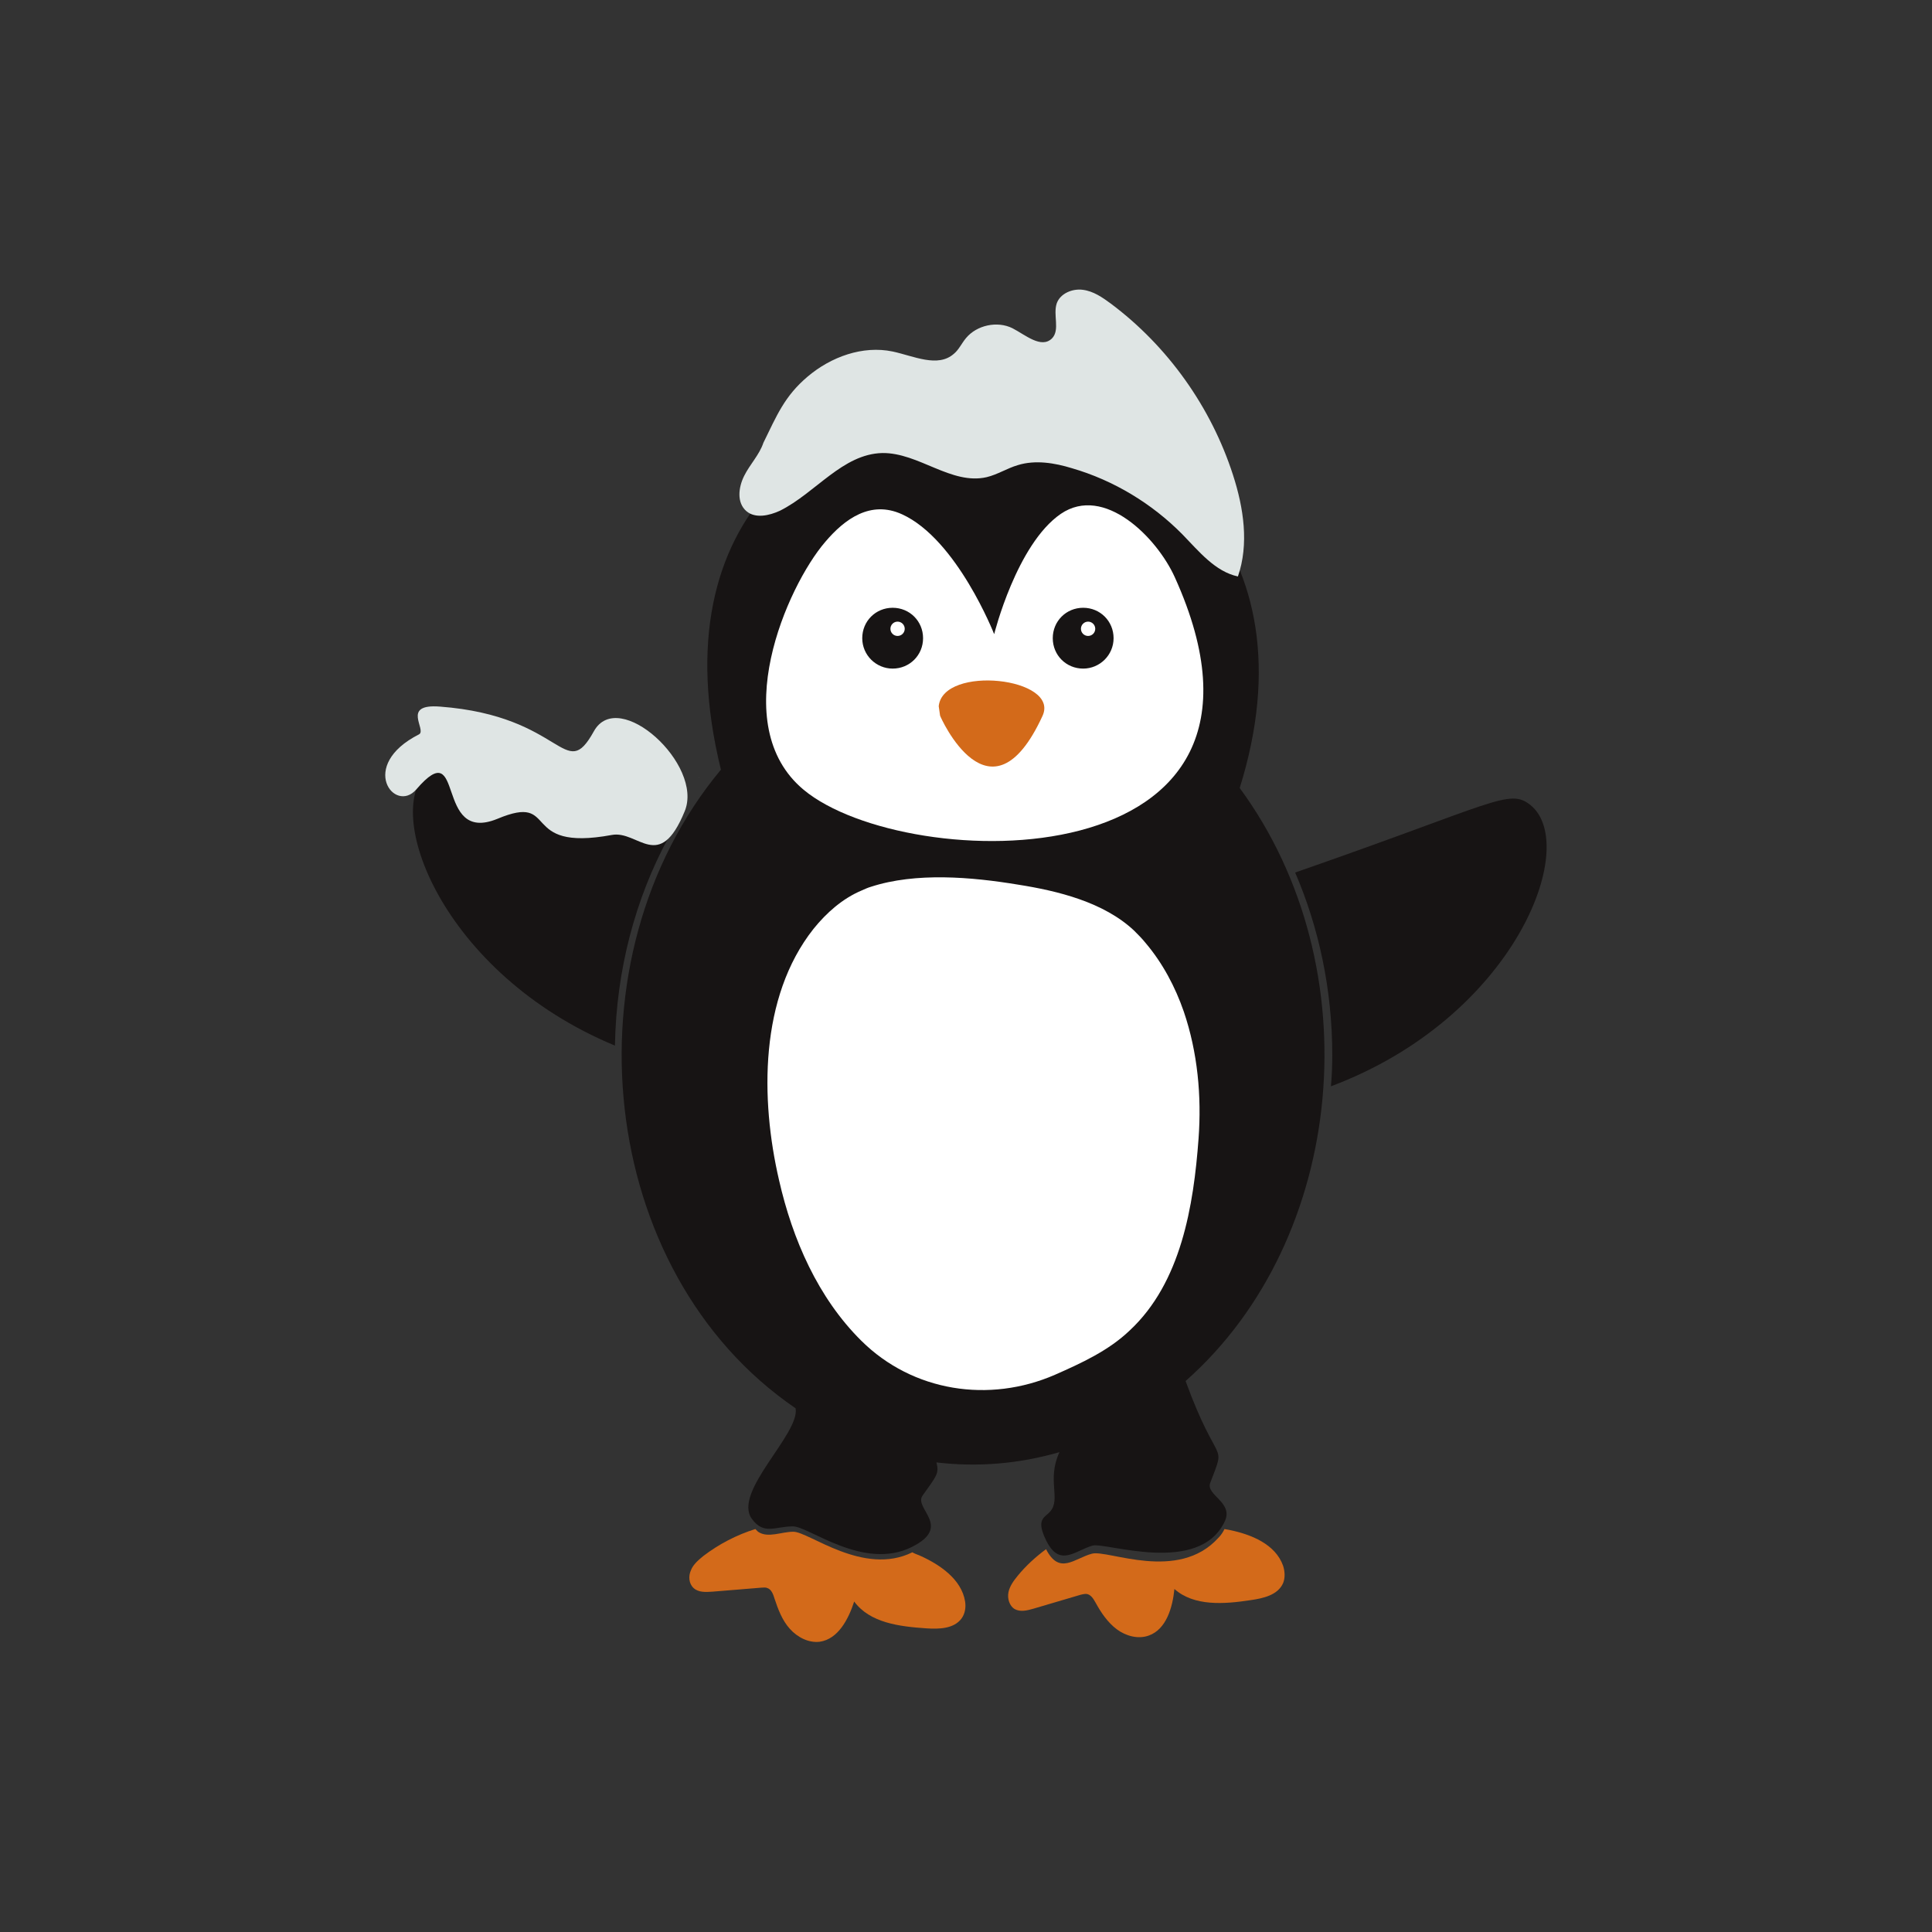 <?xml version="1.0" encoding="utf-8"?>
<!-- Generator: Adobe Illustrator 22.0.0, SVG Export Plug-In . SVG Version: 6.00 Build 0)  -->
<svg version="1.1" id="Calque_1" xmlns="http://www.w3.org/2000/svg" xmlns:xlink="http://www.w3.org/1999/xlink" x="0px" y="0px"
	 viewBox="0 0 432 432" style="enable-background:new 0 0 432 432;" xml:space="preserve">
<rect x="0" y="0" width="432" height="432" fill="#333333" stroke="none"/>
<style type="text/css">
	.st0{fill:#EFCB92;}
	.st1{fill:#C6E5E5;}
	.st2{fill:#1D1D1C;}
	.st3{fill:#221C1E;}
	.st4{fill:#BE1622;}
	.st5{fill:#BA874D;}
	.st6{fill:#A01A18;}
	.st7{fill:#F3EEEC;}
	.st8{fill:#8F1915;}
	.st9{fill:#7A170F;}
	.st10{fill:#F4DF87;}
	.st11{fill:#456829;}
	.st12{fill:#38491D;}
	.st13{fill:#E1C85C;}
	.st14{fill:#AB3117;}
	.st15{fill:#77160F;}
	.st16{fill:#734525;}
	.st17{fill:#F7F4E6;}
	.st18{fill:#472713;}
	.st19{fill:#FFFFFF;}
	.st20{fill:#371F11;}
	.st21{fill:#B0AEAE;}
	.st22{fill:#B3B2B2;}
	.st23{fill:#DCD9D8;}
	.st24{fill:#946859;}
	.st25{fill:#801E1E;}
	.st26{fill:#603A13;}
	.st27{fill:#CD904F;}
	.st28{fill:#663D11;}
	.st29{fill:#3B211E;}
	.st30{fill:#86563E;}
	.st31{fill:#66413A;}
	.st32{fill:none;}
	.st33{fill:#D1AF97;}
	.st34{fill:#A91917;}
	.st35{fill:#362E2E;}
	.st36{fill:#614444;}
	.st37{fill:#FEF8F8;}
	.st38{fill:#9E9994;}
	.st39{fill:#807D7A;}
	.st40{fill:#C57917;}
	.st41{fill:#985119;}
	.st42{fill:#6E3E13;}
	.st43{fill:#EC670B;}
	.st44{fill:#FAB40E;}
	.st45{fill:#FFD802;}
	.st46{fill:#595959;}
	.st47{fill:#1D1F1F;}
	.st48{fill:#9FC1BD;}
	.st49{fill:#558E8B;}
	.st50{fill:#AA794B;}
	.st51{fill:#CCCECE;}
	.st52{fill:#70A09D;}
	.st53{fill:#DDC915;}
	.st54{fill:#FBEA2E;}
	.st55{fill:#020203;}
	.st56{fill:#1A1A19;}
	.st57{fill:#E2B774;}
	.st58{fill:#CE9E5F;}
	.st59{fill:#E3DBD0;}
	.st60{fill:#F7F2EB;}
	.st61{fill:#FFFFFE;}
	.st62{fill:#F3BED1;}
	.st63{fill:#E2C39D;}
	.st64{fill:#946342;}
	.st65{fill:#D11320;}
	.st66{fill:#EDBFC8;}
	.st67{fill:#DEA9B6;}
	.st68{fill:#E6D7CA;}
	.st69{fill:#67462F;}
	.st70{fill:#E2BDA4;}
	.st71{fill:#040506;}
	.st72{fill:#735C4E;}
	.st73{fill:#F0DFD0;}
	.st74{fill:#20391D;}
	.st75{fill:#1F1E1C;}
	.st76{fill:#F09FB5;}
	.st77{fill:#18642D;}
	.st78{fill:#172318;}
	.st79{fill:#C01818;}
	.st80{fill:#171414;}
	.st81{fill:#D36A1A;}
	.st82{fill:#DFE5E4;}
	.st83{fill:#C51618;}
	.st84{fill:#95C11F;}
	.st85{fill:#BA1818;}
	.st86{fill:#FBF18E;}
	.st87{fill:#951B81;}
	.st88{fill:#E71D73;}
	.st89{fill:#6C1F60;}
	.st90{fill:#008D36;}
	.st91{fill:#006633;}
	.st92{fill:#432918;}
	.st93{fill:#F2F2F2;}
	.st94{fill:#1F1717;}
	.st95{fill:#FAD2D3;}
	.st96{fill:#161313;}
	.st97{fill:#FEF6F3;}
	.st98{fill:#E94E1B;}
	.st99{fill:#292928;}
	.st100{fill:#B8C997;}
	.st101{fill:#2BAB92;}
	.st102{fill:#9EB26D;}
	.st103{fill:#13836E;}
	.st104{fill:#31672C;}
	.st105{fill:#407D31;}
	.st106{fill:#FEF1E5;}
	.st107{fill:#523115;}
	.st108{fill:#D1B294;}
	.st109{fill:#734620;}
	.st110{fill:#5B3719;}
	.st111{fill:#94BFDA;}
	.st112{fill:#A7BCD3;}
	.st113{fill:#DADADA;}
	.st114{fill:#8C633A;}
	.st115{fill:#D6A14D;}
	.st116{fill:#E6CEBB;}
	.st117{fill:#A3282E;}
	.st118{fill:#754D24;}
	.st119{fill:#E7E6E6;}
	.st120{fill:#F39323;}
	.st121{fill:#544842;}
	.st122{fill:#D4175B;}
	.st123{fill:#8E3089;}
	.st124{fill:#066938;}
	.st125{fill:#28285B;}
	.st126{fill:#EFDFE8;}
	.st127{fill:#841A25;}
	.st128{fill:#634E42;}
	.st129{fill:#E30613;}
	.st130{fill:#CE953E;}
</style>
<g>
	<g>
		<g>
			<path class="st80" d="M277.2,176.2c33.7-107.7-144.2-118.7-116-4.1c-35,42-28,112.3,16.7,142.8c1,5.7-14.1,18.7-9.8,24.7
				c2.7,3.7,5.2,1.7,9.2,1.7c3.6,0,15.8,10,26.6,4.6c9.2-4.6,0.3-8.6,2.4-11.5c3.2-4.5,3.7-4.9,3.1-7.4c9.3,1.1,18.5,0.3,27.5-2.3
				c-2.9,6.2,0.4,10.5-2.1,13.3c-1.2,1.4-3.3,1.6-0.8,6.6c3,5.9,6.4,2.1,10.3,1c3-0.8,23.9,6.8,29.6-5.5c1.9-4.2-4.3-5.8-3.3-8.5
				c3.7-9.7,1.8-2.8-5.5-22.8C301.1,277,306.7,216.3,277.2,176.2z"/>
		</g>
		<g>
			<g>
				<path class="st80" d="M342.2,180c-4.8-3.8-7.7-0.5-52.6,15.1c5.3,12.3,8.3,26.2,8.3,40.8c0,2.4-0.1,4.7-0.3,7
					C338.7,227.5,353.4,189,342.2,180z"/>
			</g>
			<g>
				<path class="st80" d="M148.1,187c-44.3-15.4-47.3-18.7-52.1-14.9c0,0,0,0,0,0c-11,8.8,2.7,45.6,41.5,61.7
					c0.3-17,4.6-32.9,11.9-46.4C148.9,187.3,148.5,187.1,148.1,187z"/>
			</g>
		</g>
	</g>
	<g>
		<circle class="st19" cx="200.7" cy="140.6" r="1.6"/>
		<circle class="st19" cx="243.3" cy="140.6" r="1.6"/>
		<path class="st19" d="M262.7,129.1c-4-8.9-15.8-20.8-25.5-14.2c-9.9,6.8-14.9,26.9-14.9,26.9s-8.3-21.2-20.6-26.8
			c-7-3.2-12.8,1-17.2,6.2c-8.5,9.9-22.2,40.9-4.8,55.4C202.7,195.7,293.7,197.6,262.7,129.1z M199.6,149.5c-3.7,0-6.8-3-6.8-6.8
			c0-3.8,3-6.8,6.8-6.8c3.8,0,6.8,3,6.8,6.8C206.4,146.5,203.4,149.5,199.6,149.5z M242.2,149.5c-3.8,0-6.8-3-6.8-6.8
			c0-3.8,3-6.8,6.8-6.8c3.8,0,6.8,3,6.8,6.8C249,146.5,245.9,149.5,242.2,149.5z"/>
	</g>
	<g>
		<path class="st19" d="M264.7,226.2c-1.9-5.5-4.7-10.8-8.5-15.3c-0.8-1-1.7-1.9-2.6-2.8c-6.8-6.4-17.1-8.9-26-10.3
			c-10.3-1.7-22.8-2.8-32.9,0.5c-0.7,0.2-1.3,0.5-2,0.8c-4.3,1.8-7.9,5-10.8,8.6c-12.1,15.3-11.9,38.1-7.7,56.2
			c3,13.2,8.7,26.3,18.4,35.9c11.5,11.4,28.6,14,43.3,7.6c5.9-2.6,12-5.4,16.7-9.9c11.5-10.7,14.3-27.9,15.4-42.9
			C268.7,245.1,267.8,235.3,264.7,226.2z"/>
	</g>
	<g>
		<path class="st81" d="M168.1,340.2c0.1,0,0.2,0,0.3,0c0,0,0,0,0,0L168.1,340.2z"/>
	</g>
	<g>
		<g>
			<path class="st81" d="M274.9,342.1c-0.4-0.1-0.7-0.1-1.1-0.2c-0.3,0.6-0.7,1.3-1.4,2c-9,9.9-24.6,2.6-28.2,3.5
				c-3.9,1-7.3,4.9-10.3-1c-2.3,1.7-4.5,3.7-6.3,5.9c-0.9,1.1-1.8,2.3-2.1,3.7s0.2,3.1,1.4,3.8c1.3,0.7,2.8,0.3,4.2-0.1
				c3.5-1,7-2.1,10.5-3.1c0.4-0.1,0.8-0.2,1.3-0.2c1,0.1,1.6,1.1,2.1,2c1.2,2.2,2.7,4.4,4.7,5.9c2,1.5,4.8,2.3,7.2,1.4
				c3.9-1.4,5.3-6.3,5.7-10.4c4.4,3.9,11.1,3.4,17,2.5c2.8-0.4,6.1-1.1,7.3-3.8c0.5-1.2,0.4-2.7,0-3.9
				C285.2,345.3,279.8,343.1,274.9,342.1z"/>
		</g>
		<g>
			<path class="st81" d="M205.6,347.8c-0.5-0.2-1.1-0.4-1.6-0.7c-10.9,5.4-23.1-4.6-26.6-4.6c-2.7,0-5.7,1.5-7.9,0
				c-0.2-0.2-0.4-0.4-0.6-0.6c-4.2,1.3-8.2,3.4-11.6,6c-1.1,0.9-2.3,1.9-2.8,3.2c-0.6,1.3-0.5,3,0.6,4c1.1,1,2.7,0.9,4.2,0.8
				c3.7-0.3,7.3-0.6,11-0.9c0.4,0,0.9-0.1,1.3,0.1c0.9,0.3,1.3,1.4,1.6,2.4c0.8,2.4,1.7,4.8,3.4,6.7c1.7,1.9,4.2,3.2,6.7,2.9
				c4.1-0.6,6.4-5,7.7-9c3.5,4.8,10.2,5.6,16.1,6c2.9,0.2,6.2,0.1,7.9-2.2c0.8-1.1,1-2.5,0.8-3.8C215,353.1,210.1,349.8,205.6,347.8
				z"/>
		</g>
	</g>
	<g>
		<path class="st82" d="M156.2,173.9C156.2,174,156.2,174,156.2,173.9C156.3,173.8,156.2,173.8,156.2,173.9z"/>
	</g>
	<g>
		<g>
			<path class="st82" d="M275.7,106.2c-4.9-15.2-14.6-28.8-27.3-38.3c-1.9-1.4-3.9-2.8-6.3-3.1c-2.3-0.3-5,0.8-5.8,3
				c-0.9,2.6,0.8,6-1.1,7.9c-2.4,2.3-5.9-0.8-8.8-2.3c-3.4-1.7-8-0.7-10.4,2.2c-1,1.2-1.6,2.6-2.7,3.5c-3.6,3.2-9,0.5-13.7-0.5
				c-6.7-1.4-13.8,1.2-19,5.6c-5.2,4.4-6.9,8.7-9.9,14.8c-0.9,2.7-3,4.8-4.3,7.4s-1.7,6,0.5,7.9c2,1.7,5.1,1,7.5-0.1
				c8-4,14-12.7,22.9-12.9c8.1-0.1,15.4,7.2,23.3,5.4c2.5-0.6,4.6-2,7-2.7c3.9-1.2,8.2-0.5,12.1,0.7c9.3,2.7,17.9,7.9,24.7,14.8
				c3.7,3.8,7.3,8.3,12.4,9.4C279.3,121.7,278.1,113.6,275.7,106.2z"/>
		</g>
		<g>
			<path class="st82" d="M132.8,163.5c-6.6,11.9-6.6-3.4-34.4-5.5c-8.8-0.7-2.9,5.2-4.7,6.2c-13.8,7-5.4,17.9-0.6,12.3
				c11-12.8,3.9,12.4,18.1,6.6c14.1-5.9,4.5,7.5,25.6,3.6c5.9-1.1,10.6,8.6,16.3-5.3C157.4,171,138.3,153.6,132.8,163.5z"/>
		</g>
	</g>
	<g>
		<path class="st81" d="M209.9,157.9l0.3,2.1c0,0.2,11.2,25.5,22.9,0.1C237.1,151.5,210.9,148.6,209.9,157.9z"/>
	</g>
</g>
</svg>
